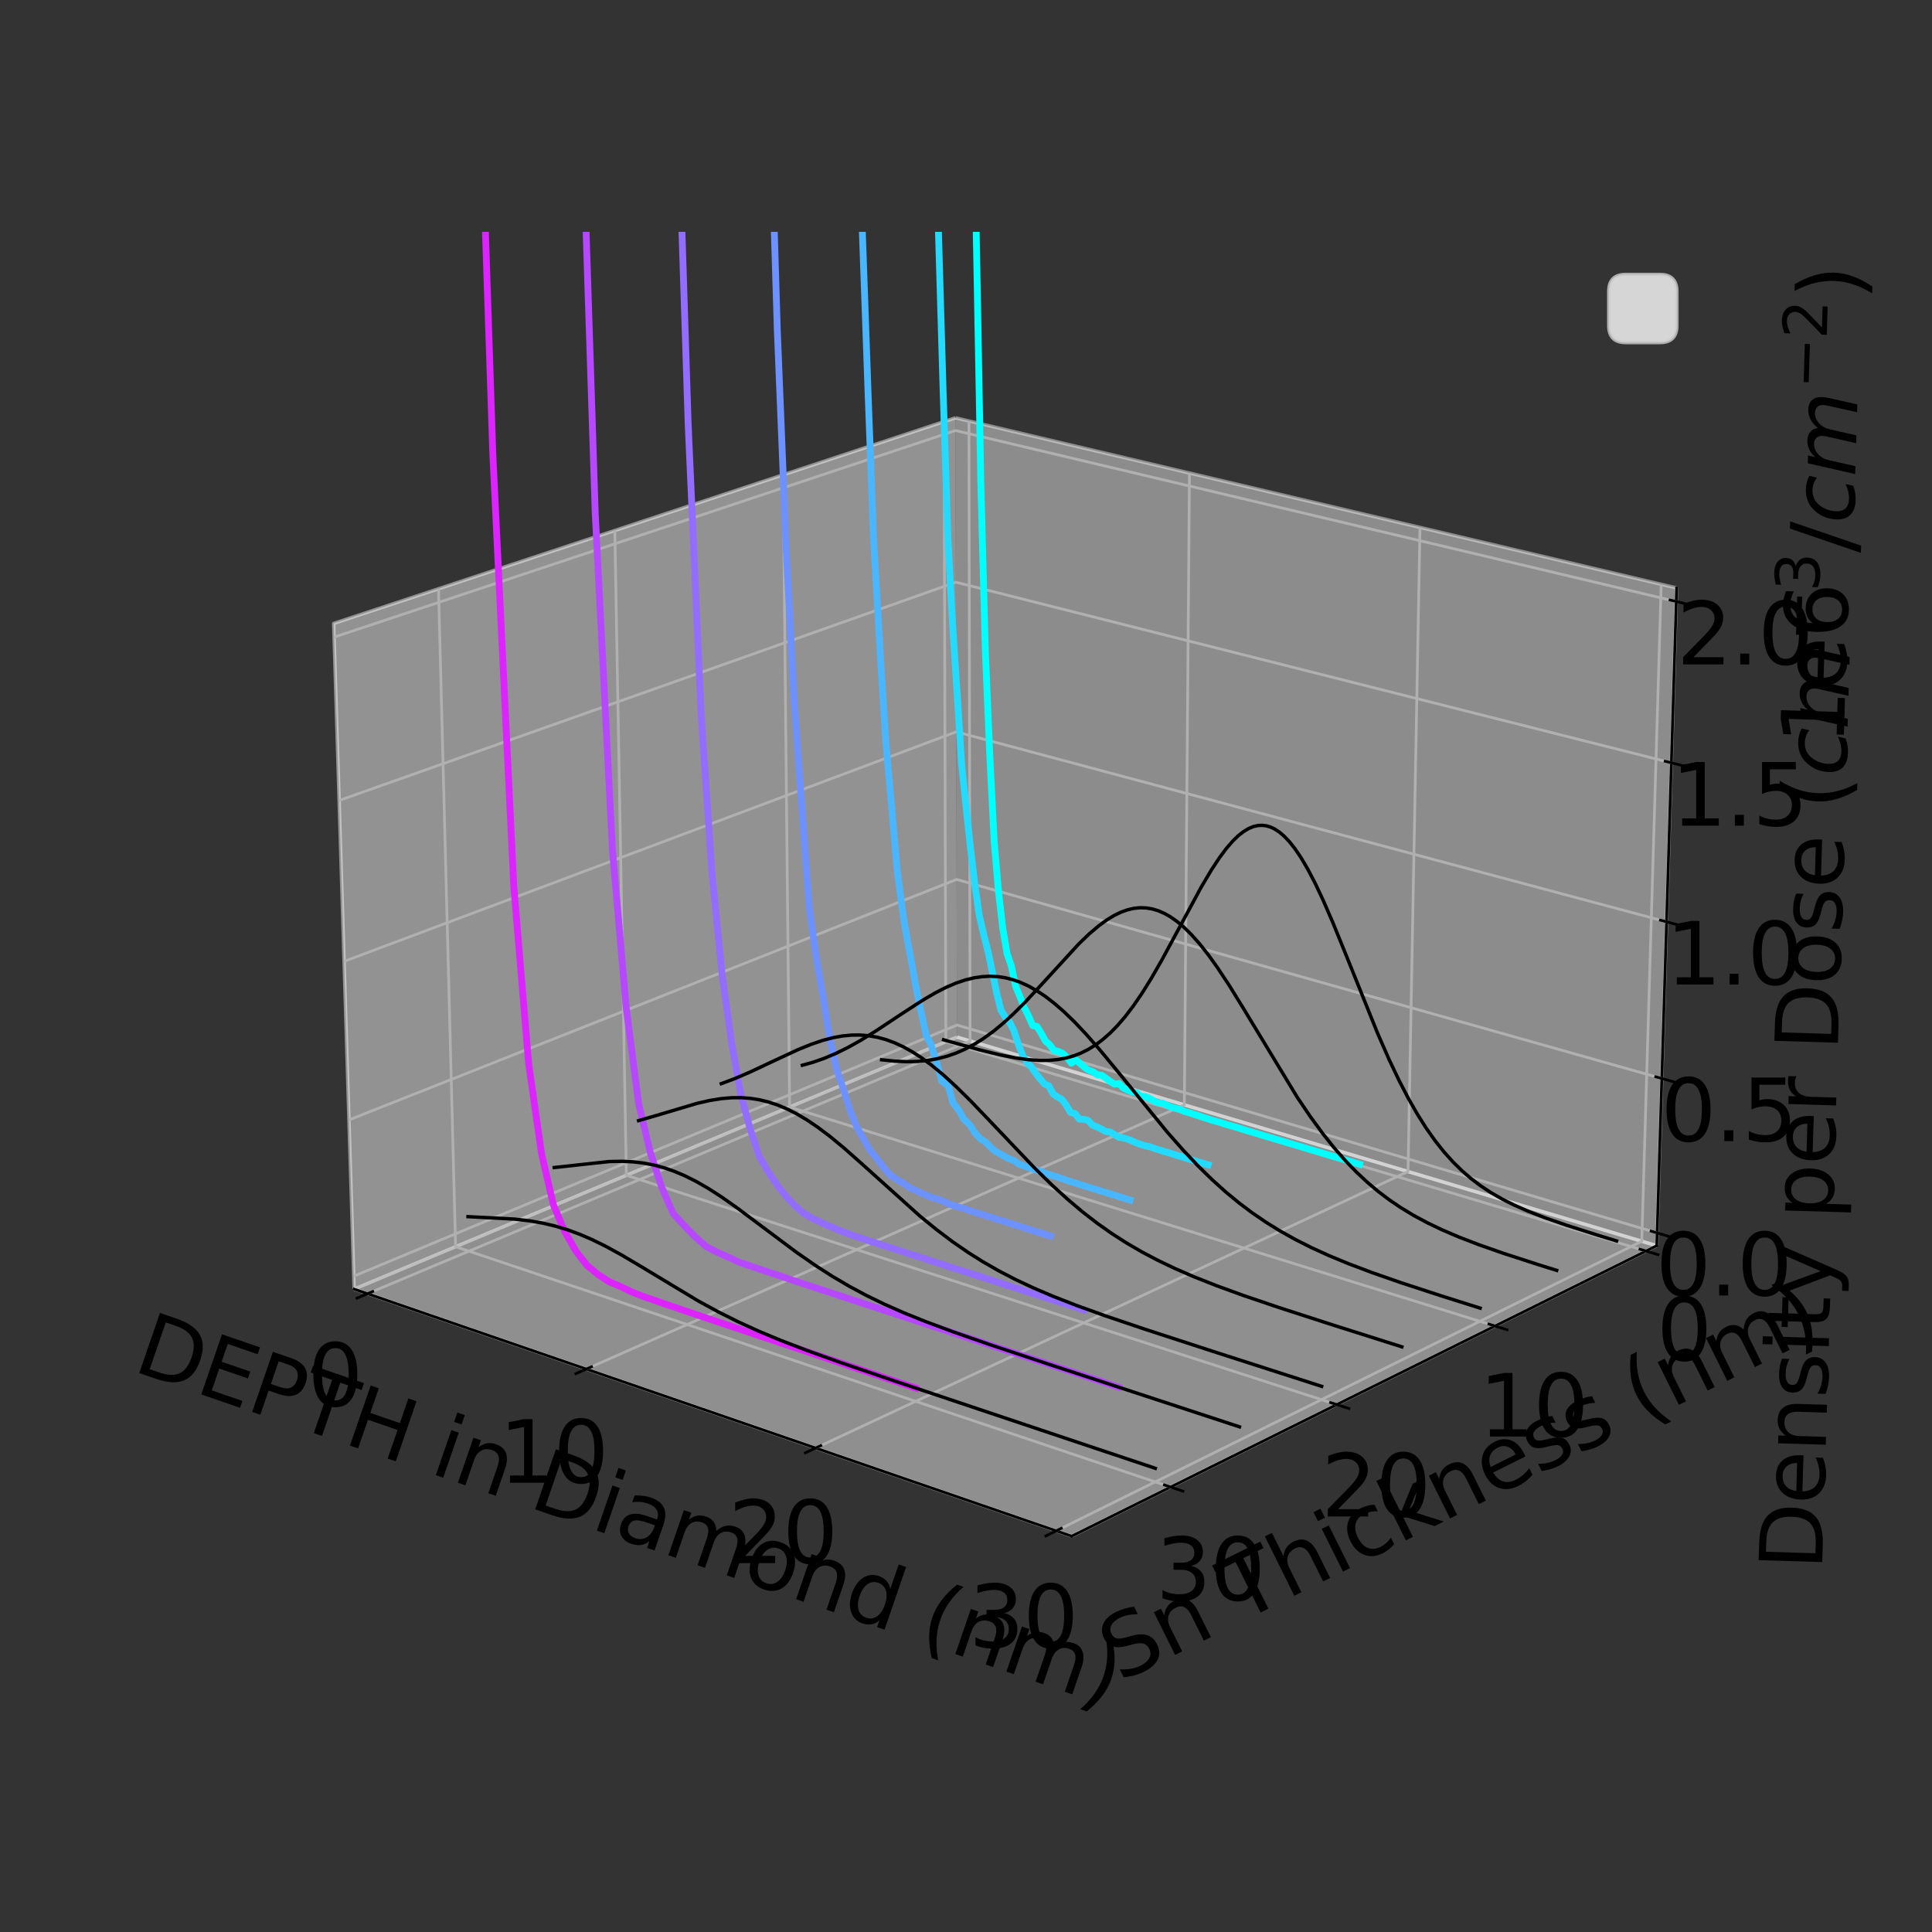 <?xml version="1.0" encoding="utf-8" standalone="no"?>
<!DOCTYPE svg PUBLIC "-//W3C//DTD SVG 1.1//EN"
  "http://www.w3.org/Graphics/SVG/1.1/DTD/svg11.dtd">
<svg height="566.929pt" version="1.1" viewBox="0 0 566.929 566.929" width="566.929pt" xmlns="http://www.w3.org/2000/svg" xmlns:xlink="http://www.w3.org/1999/xlink">
 <rect x="0" y="0" width="566.929" height="566.929" fill="#333333" stroke="none"/>
 <defs>
  <style type="text/css">*{stroke-linecap:butt;stroke-linejoin:round;}</style>
 </defs>
 <g id="figure_1">
  <g id="patch_1">
   <path d="M 0 566.929 
L 566.929 566.929 
L 566.929 0 
L 0 0 
z
" style="fill:none;"/>
  </g>
  <g id="patch_2">
   <path d="M 76.535 496.063 
L 504.567 496.063 
L 504.567 68.031 
L 76.535 68.031 
z
" style="fill:none;"/>
  </g>
  <g id="pane3d_1">
   <g id="patch_3">
    <path d="M 280.82 304.324 
L 103.923 378.275 
L 97.914 182.94 
L 280.375 122.605 
" style="fill:#f2f2f2;opacity:0.5;stroke:#f2f2f2;stroke-linejoin:miter;"/>
   </g>
  </g>
  <g id="pane3d_2">
   <g id="patch_4">
    <path d="M 280.82 304.324 
L 486.152 365.539 
L 491.997 172.528 
L 280.375 122.605 
" style="fill:#e6e6e6;opacity:0.5;stroke:#e6e6e6;stroke-linejoin:miter;"/>
   </g>
  </g>
  <g id="pane3d_3">
   <g id="patch_5">
    <path d="M 280.82 304.324 
L 486.152 365.539 
L 314.462 450.77 
L 103.923 378.275 
" style="fill:#ececec;opacity:0.5;stroke:#ececec;stroke-linejoin:miter;"/>
   </g>
  </g>
  <g id="axis3d_1">
   <g id="line2d_1">
    <path d="M 103.923 378.275 
L 314.462 450.77 
" style="fill:none;stroke:#000000;stroke-linecap:square;stroke-width:0.8;"/>
   </g>
   <g id="text_1">
    <!-- DEPTH in Diamond (nm) -->
    <g transform="translate(38.489 402.097)rotate(-341)scale(0.25 -0.25)">
     <defs>
      <path d="M 1259 4147 
L 1259 519 
L 2022 519 
Q 2988 519 3436 956 
Q 3884 1394 3884 2338 
Q 3884 3275 3436 3711 
Q 2988 4147 2022 4147 
L 1259 4147 
z
M 628 4666 
L 1925 4666 
Q 3281 4666 3915 4102 
Q 4550 3538 4550 2338 
Q 4550 1131 3912 565 
Q 3275 0 1925 0 
L 628 0 
L 628 4666 
z
" id="DejaVuSans-44" transform="scale(0.016)"/>
      <path d="M 628 4666 
L 3578 4666 
L 3578 4134 
L 1259 4134 
L 1259 2753 
L 3481 2753 
L 3481 2222 
L 1259 2222 
L 1259 531 
L 3634 531 
L 3634 0 
L 628 0 
L 628 4666 
z
" id="DejaVuSans-45" transform="scale(0.016)"/>
      <path d="M 1259 4147 
L 1259 2394 
L 2053 2394 
Q 2494 2394 2734 2622 
Q 2975 2850 2975 3272 
Q 2975 3691 2734 3919 
Q 2494 4147 2053 4147 
L 1259 4147 
z
M 628 4666 
L 2053 4666 
Q 2838 4666 3239 4311 
Q 3641 3956 3641 3272 
Q 3641 2581 3239 2228 
Q 2838 1875 2053 1875 
L 1259 1875 
L 1259 0 
L 628 0 
L 628 4666 
z
" id="DejaVuSans-50" transform="scale(0.016)"/>
      <path d="M -19 4666 
L 3928 4666 
L 3928 4134 
L 2272 4134 
L 2272 0 
L 1638 0 
L 1638 4134 
L -19 4134 
L -19 4666 
z
" id="DejaVuSans-54" transform="scale(0.016)"/>
      <path d="M 628 4666 
L 1259 4666 
L 1259 2753 
L 3553 2753 
L 3553 4666 
L 4184 4666 
L 4184 0 
L 3553 0 
L 3553 2222 
L 1259 2222 
L 1259 0 
L 628 0 
L 628 4666 
z
" id="DejaVuSans-48" transform="scale(0.016)"/>
      <path id="DejaVuSans-20" transform="scale(0.016)"/>
      <path d="M 603 3500 
L 1178 3500 
L 1178 0 
L 603 0 
L 603 3500 
z
M 603 4863 
L 1178 4863 
L 1178 4134 
L 603 4134 
L 603 4863 
z
" id="DejaVuSans-69" transform="scale(0.016)"/>
      <path d="M 3513 2113 
L 3513 0 
L 2938 0 
L 2938 2094 
Q 2938 2591 2744 2837 
Q 2550 3084 2163 3084 
Q 1697 3084 1428 2787 
Q 1159 2491 1159 1978 
L 1159 0 
L 581 0 
L 581 3500 
L 1159 3500 
L 1159 2956 
Q 1366 3272 1645 3428 
Q 1925 3584 2291 3584 
Q 2894 3584 3203 3211 
Q 3513 2838 3513 2113 
z
" id="DejaVuSans-6e" transform="scale(0.016)"/>
      <path d="M 2194 1759 
Q 1497 1759 1228 1600 
Q 959 1441 959 1056 
Q 959 750 1161 570 
Q 1363 391 1709 391 
Q 2188 391 2477 730 
Q 2766 1069 2766 1631 
L 2766 1759 
L 2194 1759 
z
M 3341 1997 
L 3341 0 
L 2766 0 
L 2766 531 
Q 2569 213 2275 61 
Q 1981 -91 1556 -91 
Q 1019 -91 701 211 
Q 384 513 384 1019 
Q 384 1609 779 1909 
Q 1175 2209 1959 2209 
L 2766 2209 
L 2766 2266 
Q 2766 2663 2505 2880 
Q 2244 3097 1772 3097 
Q 1472 3097 1187 3025 
Q 903 2953 641 2809 
L 641 3341 
Q 956 3463 1253 3523 
Q 1550 3584 1831 3584 
Q 2591 3584 2966 3190 
Q 3341 2797 3341 1997 
z
" id="DejaVuSans-61" transform="scale(0.016)"/>
      <path d="M 3328 2828 
Q 3544 3216 3844 3400 
Q 4144 3584 4550 3584 
Q 5097 3584 5394 3201 
Q 5691 2819 5691 2113 
L 5691 0 
L 5113 0 
L 5113 2094 
Q 5113 2597 4934 2840 
Q 4756 3084 4391 3084 
Q 3944 3084 3684 2787 
Q 3425 2491 3425 1978 
L 3425 0 
L 2847 0 
L 2847 2094 
Q 2847 2600 2669 2842 
Q 2491 3084 2119 3084 
Q 1678 3084 1418 2786 
Q 1159 2488 1159 1978 
L 1159 0 
L 581 0 
L 581 3500 
L 1159 3500 
L 1159 2956 
Q 1356 3278 1631 3431 
Q 1906 3584 2284 3584 
Q 2666 3584 2933 3390 
Q 3200 3197 3328 2828 
z
" id="DejaVuSans-6d" transform="scale(0.016)"/>
      <path d="M 1959 3097 
Q 1497 3097 1228 2736 
Q 959 2375 959 1747 
Q 959 1119 1226 758 
Q 1494 397 1959 397 
Q 2419 397 2687 759 
Q 2956 1122 2956 1747 
Q 2956 2369 2687 2733 
Q 2419 3097 1959 3097 
z
M 1959 3584 
Q 2709 3584 3137 3096 
Q 3566 2609 3566 1747 
Q 3566 888 3137 398 
Q 2709 -91 1959 -91 
Q 1206 -91 779 398 
Q 353 888 353 1747 
Q 353 2609 779 3096 
Q 1206 3584 1959 3584 
z
" id="DejaVuSans-6f" transform="scale(0.016)"/>
      <path d="M 2906 2969 
L 2906 4863 
L 3481 4863 
L 3481 0 
L 2906 0 
L 2906 525 
Q 2725 213 2448 61 
Q 2172 -91 1784 -91 
Q 1150 -91 751 415 
Q 353 922 353 1747 
Q 353 2572 751 3078 
Q 1150 3584 1784 3584 
Q 2172 3584 2448 3432 
Q 2725 3281 2906 2969 
z
M 947 1747 
Q 947 1113 1208 752 
Q 1469 391 1925 391 
Q 2381 391 2643 752 
Q 2906 1113 2906 1747 
Q 2906 2381 2643 2742 
Q 2381 3103 1925 3103 
Q 1469 3103 1208 2742 
Q 947 2381 947 1747 
z
" id="DejaVuSans-64" transform="scale(0.016)"/>
      <path d="M 1984 4856 
Q 1566 4138 1362 3434 
Q 1159 2731 1159 2009 
Q 1159 1288 1364 580 
Q 1569 -128 1984 -844 
L 1484 -844 
Q 1016 -109 783 600 
Q 550 1309 550 2009 
Q 550 2706 781 3412 
Q 1013 4119 1484 4856 
L 1984 4856 
z
" id="DejaVuSans-28" transform="scale(0.016)"/>
      <path d="M 513 4856 
L 1013 4856 
Q 1481 4119 1714 3412 
Q 1947 2706 1947 2009 
Q 1947 1309 1714 600 
Q 1481 -109 1013 -844 
L 513 -844 
Q 928 -128 1133 580 
Q 1338 1288 1338 2009 
Q 1338 2731 1133 3434 
Q 928 4138 513 4856 
z
" id="DejaVuSans-29" transform="scale(0.016)"/>
     </defs>
     <use xlink:href="#DejaVuSans-44"/>
     <use x="77.002" xlink:href="#DejaVuSans-45"/>
     <use x="140.186" xlink:href="#DejaVuSans-50"/>
     <use x="200.488" xlink:href="#DejaVuSans-54"/>
     <use x="261.572" xlink:href="#DejaVuSans-48"/>
     <use x="336.768" xlink:href="#DejaVuSans-20"/>
     <use x="368.555" xlink:href="#DejaVuSans-69"/>
     <use x="396.338" xlink:href="#DejaVuSans-6e"/>
     <use x="459.717" xlink:href="#DejaVuSans-20"/>
     <use x="491.504" xlink:href="#DejaVuSans-44"/>
     <use x="568.506" xlink:href="#DejaVuSans-69"/>
     <use x="596.289" xlink:href="#DejaVuSans-61"/>
     <use x="657.568" xlink:href="#DejaVuSans-6d"/>
     <use x="754.98" xlink:href="#DejaVuSans-6f"/>
     <use x="816.162" xlink:href="#DejaVuSans-6e"/>
     <use x="879.541" xlink:href="#DejaVuSans-64"/>
     <use x="943.018" xlink:href="#DejaVuSans-20"/>
     <use x="974.805" xlink:href="#DejaVuSans-28"/>
     <use x="1013.818" xlink:href="#DejaVuSans-6e"/>
     <use x="1077.197" xlink:href="#DejaVuSans-6d"/>
     <use x="1174.609" xlink:href="#DejaVuSans-29"/>
    </g>
   </g>
   <g id="Line3DCollection_1">
    <path d="M 107.84 379.623 
L 284.662 305.469 
L 284.326 123.537 
" style="fill:none;stroke:#b0b0b0;stroke-width:0.8;"/>
    <path d="M 172.054 401.734 
L 347.535 324.213 
L 349.04 138.804 
" style="fill:none;stroke:#b0b0b0;stroke-width:0.8;"/>
    <path d="M 239.343 424.904 
L 413.173 343.782 
L 416.685 154.762 
" style="fill:none;stroke:#b0b0b0;stroke-width:0.8;"/>
    <path d="M 309.935 449.211 
L 481.762 364.23 
L 487.464 171.459 
" style="fill:none;stroke:#b0b0b0;stroke-width:0.8;"/>
   </g>
   <g id="xtick_1">
    <g id="line2d_2">
     <path d="M 109.373 378.98 
L 104.765 380.912 
" style="fill:none;stroke:#000000;stroke-linecap:square;stroke-width:0.8;"/>
    </g>
    <g id="text_2">
     <!-- 0 -->
     <g transform="translate(90.256 412.593)scale(0.25 -0.25)">
      <defs>
       <path d="M 2034 4250 
Q 1547 4250 1301 3770 
Q 1056 3291 1056 2328 
Q 1056 1369 1301 889 
Q 1547 409 2034 409 
Q 2525 409 2770 889 
Q 3016 1369 3016 2328 
Q 3016 3291 2770 3770 
Q 2525 4250 2034 4250 
z
M 2034 4750 
Q 2819 4750 3233 4129 
Q 3647 3509 3647 2328 
Q 3647 1150 3233 529 
Q 2819 -91 2034 -91 
Q 1250 -91 836 529 
Q 422 1150 422 2328 
Q 422 3509 836 4129 
Q 1250 4750 2034 4750 
z
" id="DejaVuSans-30" transform="scale(0.016)"/>
      </defs>
      <use xlink:href="#DejaVuSans-30"/>
     </g>
    </g>
   </g>
   <g id="xtick_2">
    <g id="line2d_3">
     <path d="M 173.579 401.061 
L 168.997 403.085 
" style="fill:none;stroke:#000000;stroke-linecap:square;stroke-width:0.8;"/>
    </g>
    <g id="text_3">
     <!-- 10 -->
     <g transform="translate(146.478 435.096)scale(0.25 -0.25)">
      <defs>
       <path d="M 794 531 
L 1825 531 
L 1825 4091 
L 703 3866 
L 703 4441 
L 1819 4666 
L 2450 4666 
L 2450 531 
L 3481 531 
L 3481 0 
L 794 0 
L 794 531 
z
" id="DejaVuSans-31" transform="scale(0.016)"/>
      </defs>
      <use xlink:href="#DejaVuSans-31"/>
      <use x="63.623" xlink:href="#DejaVuSans-30"/>
     </g>
    </g>
   </g>
   <g id="xtick_3">
    <g id="line2d_4">
     <path d="M 240.857 424.198 
L 236.31 426.32 
" style="fill:none;stroke:#000000;stroke-linecap:square;stroke-width:0.8;"/>
    </g>
    <g id="text_4">
     <!-- 20 -->
     <g transform="translate(213.735 458.679)scale(0.25 -0.25)">
      <defs>
       <path d="M 1228 531 
L 3431 531 
L 3431 0 
L 469 0 
L 469 531 
Q 828 903 1448 1529 
Q 2069 2156 2228 2338 
Q 2531 2678 2651 2914 
Q 2772 3150 2772 3378 
Q 2772 3750 2511 3984 
Q 2250 4219 1831 4219 
Q 1534 4219 1204 4116 
Q 875 4013 500 3803 
L 500 4441 
Q 881 4594 1212 4672 
Q 1544 4750 1819 4750 
Q 2544 4750 2975 4387 
Q 3406 4025 3406 3419 
Q 3406 3131 3298 2873 
Q 3191 2616 2906 2266 
Q 2828 2175 2409 1742 
Q 1991 1309 1228 531 
z
" id="DejaVuSans-32" transform="scale(0.016)"/>
      </defs>
      <use xlink:href="#DejaVuSans-32"/>
      <use x="63.623" xlink:href="#DejaVuSans-30"/>
     </g>
    </g>
   </g>
   <g id="xtick_4">
    <g id="line2d_5">
     <path d="M 311.434 448.47 
L 306.93 450.697 
" style="fill:none;stroke:#000000;stroke-linecap:square;stroke-width:0.8;"/>
    </g>
    <g id="text_5">
     <!-- 30 -->
     <g transform="translate(284.303 483.424)scale(0.25 -0.25)">
      <defs>
       <path d="M 2597 2516 
Q 3050 2419 3304 2112 
Q 3559 1806 3559 1356 
Q 3559 666 3084 287 
Q 2609 -91 1734 -91 
Q 1441 -91 1130 -33 
Q 819 25 488 141 
L 488 750 
Q 750 597 1062 519 
Q 1375 441 1716 441 
Q 2309 441 2620 675 
Q 2931 909 2931 1356 
Q 2931 1769 2642 2001 
Q 2353 2234 1838 2234 
L 1294 2234 
L 1294 2753 
L 1863 2753 
Q 2328 2753 2575 2939 
Q 2822 3125 2822 3475 
Q 2822 3834 2567 4026 
Q 2313 4219 1838 4219 
Q 1578 4219 1281 4162 
Q 984 4106 628 3988 
L 628 4550 
Q 988 4650 1302 4700 
Q 1616 4750 1894 4750 
Q 2613 4750 3031 4423 
Q 3450 4097 3450 3541 
Q 3450 3153 3228 2886 
Q 3006 2619 2597 2516 
z
" id="DejaVuSans-33" transform="scale(0.016)"/>
      </defs>
      <use xlink:href="#DejaVuSans-33"/>
      <use x="63.623" xlink:href="#DejaVuSans-30"/>
     </g>
    </g>
   </g>
  </g>
  <g id="axis3d_2">
   <g id="line2d_6">
    <path d="M 486.152 365.539 
L 314.462 450.77 
" style="fill:none;stroke:#000000;stroke-linecap:square;stroke-width:0.8;"/>
   </g>
   <g id="text_6">
    <!-- Sn Thickness (nm) -->
    <g transform="translate(328.527 493.716)rotate(-26.401)scale(0.25 -0.25)">
     <defs>
      <path d="M 3425 4513 
L 3425 3897 
Q 3066 4069 2747 4153 
Q 2428 4238 2131 4238 
Q 1616 4238 1336 4038 
Q 1056 3838 1056 3469 
Q 1056 3159 1242 3001 
Q 1428 2844 1947 2747 
L 2328 2669 
Q 3034 2534 3370 2195 
Q 3706 1856 3706 1288 
Q 3706 609 3251 259 
Q 2797 -91 1919 -91 
Q 1588 -91 1214 -16 
Q 841 59 441 206 
L 441 856 
Q 825 641 1194 531 
Q 1563 422 1919 422 
Q 2459 422 2753 634 
Q 3047 847 3047 1241 
Q 3047 1584 2836 1778 
Q 2625 1972 2144 2069 
L 1759 2144 
Q 1053 2284 737 2584 
Q 422 2884 422 3419 
Q 422 4038 858 4394 
Q 1294 4750 2059 4750 
Q 2388 4750 2728 4690 
Q 3069 4631 3425 4513 
z
" id="DejaVuSans-53" transform="scale(0.016)"/>
      <path d="M 3513 2113 
L 3513 0 
L 2938 0 
L 2938 2094 
Q 2938 2591 2744 2837 
Q 2550 3084 2163 3084 
Q 1697 3084 1428 2787 
Q 1159 2491 1159 1978 
L 1159 0 
L 581 0 
L 581 4863 
L 1159 4863 
L 1159 2956 
Q 1366 3272 1645 3428 
Q 1925 3584 2291 3584 
Q 2894 3584 3203 3211 
Q 3513 2838 3513 2113 
z
" id="DejaVuSans-68" transform="scale(0.016)"/>
      <path d="M 3122 3366 
L 3122 2828 
Q 2878 2963 2633 3030 
Q 2388 3097 2138 3097 
Q 1578 3097 1268 2742 
Q 959 2388 959 1747 
Q 959 1106 1268 751 
Q 1578 397 2138 397 
Q 2388 397 2633 464 
Q 2878 531 3122 666 
L 3122 134 
Q 2881 22 2623 -34 
Q 2366 -91 2075 -91 
Q 1284 -91 818 406 
Q 353 903 353 1747 
Q 353 2603 823 3093 
Q 1294 3584 2113 3584 
Q 2378 3584 2631 3529 
Q 2884 3475 3122 3366 
z
" id="DejaVuSans-63" transform="scale(0.016)"/>
      <path d="M 581 4863 
L 1159 4863 
L 1159 1991 
L 2875 3500 
L 3609 3500 
L 1753 1863 
L 3688 0 
L 2938 0 
L 1159 1709 
L 1159 0 
L 581 0 
L 581 4863 
z
" id="DejaVuSans-6b" transform="scale(0.016)"/>
      <path d="M 3597 1894 
L 3597 1613 
L 953 1613 
Q 991 1019 1311 708 
Q 1631 397 2203 397 
Q 2534 397 2845 478 
Q 3156 559 3463 722 
L 3463 178 
Q 3153 47 2828 -22 
Q 2503 -91 2169 -91 
Q 1331 -91 842 396 
Q 353 884 353 1716 
Q 353 2575 817 3079 
Q 1281 3584 2069 3584 
Q 2775 3584 3186 3129 
Q 3597 2675 3597 1894 
z
M 3022 2063 
Q 3016 2534 2758 2815 
Q 2500 3097 2075 3097 
Q 1594 3097 1305 2825 
Q 1016 2553 972 2059 
L 3022 2063 
z
" id="DejaVuSans-65" transform="scale(0.016)"/>
      <path d="M 2834 3397 
L 2834 2853 
Q 2591 2978 2328 3040 
Q 2066 3103 1784 3103 
Q 1356 3103 1142 2972 
Q 928 2841 928 2578 
Q 928 2378 1081 2264 
Q 1234 2150 1697 2047 
L 1894 2003 
Q 2506 1872 2764 1633 
Q 3022 1394 3022 966 
Q 3022 478 2636 193 
Q 2250 -91 1575 -91 
Q 1294 -91 989 -36 
Q 684 19 347 128 
L 347 722 
Q 666 556 975 473 
Q 1284 391 1588 391 
Q 1994 391 2212 530 
Q 2431 669 2431 922 
Q 2431 1156 2273 1281 
Q 2116 1406 1581 1522 
L 1381 1569 
Q 847 1681 609 1914 
Q 372 2147 372 2553 
Q 372 3047 722 3315 
Q 1072 3584 1716 3584 
Q 2034 3584 2315 3537 
Q 2597 3491 2834 3397 
z
" id="DejaVuSans-73" transform="scale(0.016)"/>
     </defs>
     <use xlink:href="#DejaVuSans-53"/>
     <use x="63.477" xlink:href="#DejaVuSans-6e"/>
     <use x="126.855" xlink:href="#DejaVuSans-20"/>
     <use x="158.643" xlink:href="#DejaVuSans-54"/>
     <use x="219.727" xlink:href="#DejaVuSans-68"/>
     <use x="283.105" xlink:href="#DejaVuSans-69"/>
     <use x="310.889" xlink:href="#DejaVuSans-63"/>
     <use x="365.869" xlink:href="#DejaVuSans-6b"/>
     <use x="423.779" xlink:href="#DejaVuSans-6e"/>
     <use x="487.158" xlink:href="#DejaVuSans-65"/>
     <use x="548.682" xlink:href="#DejaVuSans-73"/>
     <use x="600.781" xlink:href="#DejaVuSans-73"/>
     <use x="652.881" xlink:href="#DejaVuSans-20"/>
     <use x="684.668" xlink:href="#DejaVuSans-28"/>
     <use x="723.682" xlink:href="#DejaVuSans-6e"/>
     <use x="787.061" xlink:href="#DejaVuSans-6d"/>
     <use x="884.473" xlink:href="#DejaVuSans-29"/>
    </g>
   </g>
   <g id="Line3DCollection_2">
    <path d="M 277.014 123.716 
L 277.554 305.689 
L 483.001 367.103 
" style="fill:none;stroke:#b0b0b0;stroke-width:0.8;"/>
    <path d="M 229.807 139.327 
L 231.707 324.855 
L 438.691 389.1 
" style="fill:none;stroke:#b0b0b0;stroke-width:0.8;"/>
    <path d="M 180.413 155.66 
L 183.799 344.883 
L 392.241 412.159 
" style="fill:none;stroke:#b0b0b0;stroke-width:0.8;"/>
    <path d="M 128.676 172.768 
L 133.686 365.833 
L 343.493 436.358 
" style="fill:none;stroke:#b0b0b0;stroke-width:0.8;"/>
   </g>
   <g id="xtick_5">
    <g id="line2d_7">
     <path d="M 481.242 366.578 
L 486.523 368.156 
" style="fill:none;stroke:#000000;stroke-linecap:square;stroke-width:0.8;"/>
    </g>
    <g id="text_7">
     <!-- 0 -->
     <g transform="translate(486.127 399.191)scale(0.25 -0.25)">
      <use xlink:href="#DejaVuSans-30"/>
     </g>
    </g>
   </g>
   <g id="xtick_6">
    <g id="line2d_8">
     <path d="M 436.917 388.549 
L 442.246 390.203 
" style="fill:none;stroke:#000000;stroke-linecap:square;stroke-width:0.8;"/>
    </g>
    <g id="text_8">
     <!-- 10 -->
     <g transform="translate(434.031 421.544)scale(0.25 -0.25)">
      <use xlink:href="#DejaVuSans-31"/>
      <use x="63.623" xlink:href="#DejaVuSans-30"/>
     </g>
    </g>
   </g>
   <g id="xtick_7">
    <g id="line2d_9">
     <path d="M 390.452 411.581 
L 395.827 413.316 
" style="fill:none;stroke:#000000;stroke-linecap:square;stroke-width:0.8;"/>
    </g>
    <g id="text_9">
     <!-- 20 -->
     <g transform="translate(387.752 444.979)scale(0.25 -0.25)">
      <use xlink:href="#DejaVuSans-32"/>
      <use x="63.623" xlink:href="#DejaVuSans-30"/>
     </g>
    </g>
   </g>
   <g id="xtick_8">
    <g id="line2d_10">
     <path d="M 341.689 435.752 
L 347.109 437.574 
" style="fill:none;stroke:#000000;stroke-linecap:square;stroke-width:0.8;"/>
    </g>
    <g id="text_10">
     <!-- 30 -->
     <g transform="translate(339.177 469.576)scale(0.25 -0.25)">
      <use xlink:href="#DejaVuSans-33"/>
      <use x="63.623" xlink:href="#DejaVuSans-30"/>
     </g>
    </g>
   </g>
  </g>
  <g id="axis3d_3">
   <g id="line2d_11">
    <path d="M 486.152 365.539 
L 491.997 172.528 
" style="fill:none;stroke:#000000;stroke-linecap:square;stroke-width:0.8;"/>
   </g>
   <g id="text_11">
    <!-- Density per Dose ($cm^{-3}$/$cm^{-2}$) -->
    <g transform="translate(534.836 460.892)rotate(-88.265)scale(0.25 -0.25)">
     <defs>
      <path d="M 1172 4494 
L 1172 3500 
L 2356 3500 
L 2356 3053 
L 1172 3053 
L 1172 1153 
Q 1172 725 1289 603 
Q 1406 481 1766 481 
L 2356 481 
L 2356 0 
L 1766 0 
Q 1100 0 847 248 
Q 594 497 594 1153 
L 594 3053 
L 172 3053 
L 172 3500 
L 594 3500 
L 594 4494 
L 1172 4494 
z
" id="DejaVuSans-74" transform="scale(0.016)"/>
      <path d="M 2059 -325 
Q 1816 -950 1584 -1140 
Q 1353 -1331 966 -1331 
L 506 -1331 
L 506 -850 
L 844 -850 
Q 1081 -850 1212 -737 
Q 1344 -625 1503 -206 
L 1606 56 
L 191 3500 
L 800 3500 
L 1894 763 
L 2988 3500 
L 3597 3500 
L 2059 -325 
z
" id="DejaVuSans-79" transform="scale(0.016)"/>
      <path d="M 1159 525 
L 1159 -1331 
L 581 -1331 
L 581 3500 
L 1159 3500 
L 1159 2969 
Q 1341 3281 1617 3432 
Q 1894 3584 2278 3584 
Q 2916 3584 3314 3078 
Q 3713 2572 3713 1747 
Q 3713 922 3314 415 
Q 2916 -91 2278 -91 
Q 1894 -91 1617 61 
Q 1341 213 1159 525 
z
M 3116 1747 
Q 3116 2381 2855 2742 
Q 2594 3103 2138 3103 
Q 1681 3103 1420 2742 
Q 1159 2381 1159 1747 
Q 1159 1113 1420 752 
Q 1681 391 2138 391 
Q 2594 391 2855 752 
Q 3116 1113 3116 1747 
z
" id="DejaVuSans-70" transform="scale(0.016)"/>
      <path d="M 2631 2963 
Q 2534 3019 2420 3045 
Q 2306 3072 2169 3072 
Q 1681 3072 1420 2755 
Q 1159 2438 1159 1844 
L 1159 0 
L 581 0 
L 581 3500 
L 1159 3500 
L 1159 2956 
Q 1341 3275 1631 3429 
Q 1922 3584 2338 3584 
Q 2397 3584 2469 3576 
Q 2541 3569 2628 3553 
L 2631 2963 
z
" id="DejaVuSans-72" transform="scale(0.016)"/>
      <path d="M 3431 3366 
L 3316 2797 
Q 3109 2947 2876 3022 
Q 2644 3097 2394 3097 
Q 2119 3097 1870 3000 
Q 1622 2903 1453 2725 
Q 1184 2453 1037 2087 
Q 891 1722 891 1331 
Q 891 859 1127 628 
Q 1363 397 1844 397 
Q 2081 397 2348 469 
Q 2616 541 2906 684 
L 2797 116 
Q 2547 13 2283 -39 
Q 2019 -91 1741 -91 
Q 1044 -91 669 257 
Q 294 606 294 1253 
Q 294 1797 489 2255 
Q 684 2713 1069 3078 
Q 1331 3328 1684 3456 
Q 2038 3584 2456 3584 
Q 2700 3584 2940 3529 
Q 3181 3475 3431 3366 
z
" id="DejaVuSans-Oblique-63" transform="scale(0.016)"/>
      <path d="M 5747 2113 
L 5338 0 
L 4763 0 
L 5166 2094 
Q 5191 2228 5203 2325 
Q 5216 2422 5216 2491 
Q 5216 2772 5059 2928 
Q 4903 3084 4622 3084 
Q 4203 3084 3875 2770 
Q 3547 2456 3450 1953 
L 3066 0 
L 2491 0 
L 2900 2094 
Q 2925 2209 2937 2307 
Q 2950 2406 2950 2484 
Q 2950 2769 2794 2926 
Q 2638 3084 2363 3084 
Q 1938 3084 1609 2770 
Q 1281 2456 1184 1953 
L 800 0 
L 225 0 
L 909 3500 
L 1484 3500 
L 1375 2956 
Q 1609 3263 1923 3423 
Q 2238 3584 2597 3584 
Q 2978 3584 3223 3384 
Q 3469 3184 3519 2828 
Q 3781 3197 4126 3390 
Q 4472 3584 4856 3584 
Q 5306 3584 5551 3325 
Q 5797 3066 5797 2591 
Q 5797 2488 5784 2364 
Q 5772 2241 5747 2113 
z
" id="DejaVuSans-Oblique-6d" transform="scale(0.016)"/>
      <path d="M 678 2272 
L 4684 2272 
L 4684 1741 
L 678 1741 
L 678 2272 
z
" id="DejaVuSans-2212" transform="scale(0.016)"/>
      <path d="M 1625 4666 
L 2156 4666 
L 531 -594 
L 0 -594 
L 1625 4666 
z
" id="DejaVuSans-2f" transform="scale(0.016)"/>
     </defs>
     <use transform="translate(0 0.766)" xlink:href="#DejaVuSans-44"/>
     <use transform="translate(77.002 0.766)" xlink:href="#DejaVuSans-65"/>
     <use transform="translate(138.525 0.766)" xlink:href="#DejaVuSans-6e"/>
     <use transform="translate(201.904 0.766)" xlink:href="#DejaVuSans-73"/>
     <use transform="translate(254.004 0.766)" xlink:href="#DejaVuSans-69"/>
     <use transform="translate(281.787 0.766)" xlink:href="#DejaVuSans-74"/>
     <use transform="translate(320.996 0.766)" xlink:href="#DejaVuSans-79"/>
     <use transform="translate(380.176 0.766)" xlink:href="#DejaVuSans-20"/>
     <use transform="translate(411.963 0.766)" xlink:href="#DejaVuSans-70"/>
     <use transform="translate(475.439 0.766)" xlink:href="#DejaVuSans-65"/>
     <use transform="translate(536.963 0.766)" xlink:href="#DejaVuSans-72"/>
     <use transform="translate(578.076 0.766)" xlink:href="#DejaVuSans-20"/>
     <use transform="translate(609.863 0.766)" xlink:href="#DejaVuSans-44"/>
     <use transform="translate(686.865 0.766)" xlink:href="#DejaVuSans-6f"/>
     <use transform="translate(748.047 0.766)" xlink:href="#DejaVuSans-73"/>
     <use transform="translate(800.146 0.766)" xlink:href="#DejaVuSans-65"/>
     <use transform="translate(861.67 0.766)" xlink:href="#DejaVuSans-20"/>
     <use transform="translate(893.457 0.766)" xlink:href="#DejaVuSans-28"/>
     <use transform="translate(932.471 0.766)" xlink:href="#DejaVuSans-Oblique-63"/>
     <use transform="translate(987.451 0.766)" xlink:href="#DejaVuSans-Oblique-6d"/>
     <use transform="translate(1089.513 39.047)scale(0.7)" xlink:href="#DejaVuSans-2212"/>
     <use transform="translate(1148.166 39.047)scale(0.7)" xlink:href="#DejaVuSans-33"/>
     <use transform="translate(1195.436 0.766)" xlink:href="#DejaVuSans-2f"/>
     <use transform="translate(1229.127 0.766)" xlink:href="#DejaVuSans-Oblique-63"/>
     <use transform="translate(1284.108 0.766)" xlink:href="#DejaVuSans-Oblique-6d"/>
     <use transform="translate(1386.17 39.047)scale(0.7)" xlink:href="#DejaVuSans-2212"/>
     <use transform="translate(1444.822 39.047)scale(0.7)" xlink:href="#DejaVuSans-32"/>
     <use transform="translate(1492.093 0.766)" xlink:href="#DejaVuSans-29"/>
    </g>
   </g>
   <g id="text_12">
    <!-- 1e6 -->
    <g transform="translate(540.974 218.761)rotate(-88.265)scale(0.25 -0.25)">
     <defs>
      <path d="M 2113 2584 
Q 1688 2584 1439 2293 
Q 1191 2003 1191 1497 
Q 1191 994 1439 701 
Q 1688 409 2113 409 
Q 2538 409 2786 701 
Q 3034 994 3034 1497 
Q 3034 2003 2786 2293 
Q 2538 2584 2113 2584 
z
M 3366 4563 
L 3366 3988 
Q 3128 4100 2886 4159 
Q 2644 4219 2406 4219 
Q 1781 4219 1451 3797 
Q 1122 3375 1075 2522 
Q 1259 2794 1537 2939 
Q 1816 3084 2150 3084 
Q 2853 3084 3261 2657 
Q 3669 2231 3669 1497 
Q 3669 778 3244 343 
Q 2819 -91 2113 -91 
Q 1303 -91 875 529 
Q 447 1150 447 2328 
Q 447 3434 972 4092 
Q 1497 4750 2381 4750 
Q 2619 4750 2861 4703 
Q 3103 4656 3366 4563 
z
" id="DejaVuSans-36" transform="scale(0.016)"/>
     </defs>
     <use xlink:href="#DejaVuSans-31"/>
     <use x="63.623" xlink:href="#DejaVuSans-65"/>
     <use x="125.146" xlink:href="#DejaVuSans-36"/>
    </g>
   </g>
   <g id="Line3DCollection_3">
    <path d="M 486.265 361.792 
L 280.811 300.789 
L 103.807 374.484 
" style="fill:none;stroke:#b0b0b0;stroke-width:0.8;"/>
    <path d="M 487.638 316.474 
L 280.707 258.06 
L 102.396 328.635 
" style="fill:none;stroke:#b0b0b0;stroke-width:0.8;"/>
    <path d="M 489.03 270.497 
L 280.6 214.75 
L 100.965 282.109 
" style="fill:none;stroke:#b0b0b0;stroke-width:0.8;"/>
    <path d="M 490.443 223.846 
L 280.493 170.848 
L 99.513 234.891 
" style="fill:none;stroke:#b0b0b0;stroke-width:0.8;"/>
    <path d="M 491.877 176.505 
L 280.384 126.342 
L 98.038 186.966 
" style="fill:none;stroke:#b0b0b0;stroke-width:0.8;"/>
   </g>
   <g id="xtick_9">
    <g id="line2d_12">
     <path d="M 484.507 361.27 
L 489.788 362.838 
" style="fill:none;stroke:#000000;stroke-linecap:square;stroke-width:0.8;"/>
    </g>
    <g id="text_13">
     <!-- 0.0 -->
     <g transform="translate(485.836 380.143)scale(0.25 -0.25)">
      <defs>
       <path d="M 684 794 
L 1344 794 
L 1344 0 
L 684 0 
L 684 794 
z
" id="DejaVuSans-2e" transform="scale(0.016)"/>
      </defs>
      <use xlink:href="#DejaVuSans-30"/>
      <use x="63.623" xlink:href="#DejaVuSans-2e"/>
      <use x="95.41" xlink:href="#DejaVuSans-30"/>
     </g>
    </g>
   </g>
   <g id="xtick_10">
    <g id="line2d_13">
     <path d="M 485.866 315.974 
L 491.187 317.476 
" style="fill:none;stroke:#000000;stroke-linecap:square;stroke-width:0.8;"/>
    </g>
    <g id="text_14">
     <!-- 0.5 -->
     <g transform="translate(487.348 334.852)scale(0.25 -0.25)">
      <defs>
       <path d="M 691 4666 
L 3169 4666 
L 3169 4134 
L 1269 4134 
L 1269 2991 
Q 1406 3038 1543 3061 
Q 1681 3084 1819 3084 
Q 2600 3084 3056 2656 
Q 3513 2228 3513 1497 
Q 3513 744 3044 326 
Q 2575 -91 1722 -91 
Q 1428 -91 1123 -41 
Q 819 9 494 109 
L 494 744 
Q 775 591 1075 516 
Q 1375 441 1709 441 
Q 2250 441 2565 725 
Q 2881 1009 2881 1497 
Q 2881 1984 2565 2268 
Q 2250 2553 1709 2553 
Q 1456 2553 1204 2497 
Q 953 2441 691 2322 
L 691 4666 
z
" id="DejaVuSans-35" transform="scale(0.016)"/>
      </defs>
      <use xlink:href="#DejaVuSans-30"/>
      <use x="63.623" xlink:href="#DejaVuSans-2e"/>
      <use x="95.41" xlink:href="#DejaVuSans-35"/>
     </g>
    </g>
   </g>
   <g id="xtick_11">
    <g id="line2d_14">
     <path d="M 487.245 270.019 
L 492.607 271.454 
" style="fill:none;stroke:#000000;stroke-linecap:square;stroke-width:0.8;"/>
    </g>
    <g id="text_15">
     <!-- 1.0 -->
     <g transform="translate(488.882 288.903)scale(0.25 -0.25)">
      <use xlink:href="#DejaVuSans-31"/>
      <use x="63.623" xlink:href="#DejaVuSans-2e"/>
      <use x="95.41" xlink:href="#DejaVuSans-30"/>
     </g>
    </g>
   </g>
   <g id="xtick_12">
    <g id="line2d_15">
     <path d="M 488.644 223.391 
L 494.048 224.756 
" style="fill:none;stroke:#000000;stroke-linecap:square;stroke-width:0.8;"/>
    </g>
    <g id="text_16">
     <!-- 1.5 -->
     <g transform="translate(490.438 242.28)scale(0.25 -0.25)">
      <use xlink:href="#DejaVuSans-31"/>
      <use x="63.623" xlink:href="#DejaVuSans-2e"/>
      <use x="95.41" xlink:href="#DejaVuSans-35"/>
     </g>
    </g>
   </g>
   <g id="xtick_13">
    <g id="line2d_16">
     <path d="M 490.063 176.075 
L 495.51 177.367 
" style="fill:none;stroke:#000000;stroke-linecap:square;stroke-width:0.8;"/>
    </g>
    <g id="text_17">
     <!-- 2.0 -->
     <g transform="translate(492.017 194.969)scale(0.25 -0.25)">
      <use xlink:href="#DejaVuSans-32"/>
      <use x="63.623" xlink:href="#DejaVuSans-2e"/>
      <use x="95.41" xlink:href="#DejaVuSans-30"/>
     </g>
    </g>
   </g>
  </g>
  <g id="axes_1">
   <g id="line2d_17">
    <path clip-path="url(#pb0c1bc28f4)" d="M 285.597 -1 
L 286.425 65.756 
L 287.814 141.696 
L 289.144 191.207 
L 290.439 221.591 
L 291.719 246.744 
L 292.985 261.477 
L 294.246 272.343 
L 295.502 279.808 
L 296.758 283.459 
L 298.012 289.357 
L 299.267 292.4 
L 300.521 295.617 
L 301.776 298.056 
L 303.031 300.928 
L 304.289 301.212 
L 305.546 303.223 
L 306.803 305.536 
L 308.062 306.599 
L 309.321 308.31 
L 310.584 308.512 
L 311.847 309.145 
L 313.109 310.298 
L 314.371 311.968 
L 315.642 311.006 
L 316.907 312.031 
L 318.173 313.142 
L 319.441 314.038 
L 320.711 314.503 
L 321.981 315.4 
L 323.254 315.519 
L 324.526 316.374 
L 325.798 317.36 
L 327.072 318.13 
L 328.351 317.947 
L 329.624 319.281 
L 330.902 319.879 
L 332.181 320.434 
L 333.463 320.6 
L 334.741 321.72 
L 336.026 321.799 
L 337.309 322.313 
L 338.592 323.044 
L 339.877 323.645 
L 341.167 323.725 
L 342.454 324.328 
L 343.742 324.93 
L 345.034 325.229 
L 346.326 325.571 
L 347.617 326.175 
L 348.912 326.475 
L 350.207 326.949 
L 351.503 327.336 
L 352.8 327.811 
L 354.098 328.199 
L 355.398 328.631 
L 356.699 329.02 
L 358.001 329.365 
L 359.304 329.798 
L 360.608 330.188 
L 361.914 330.534 
L 363.22 330.925 
L 364.528 331.359 
L 365.836 331.75 
L 367.146 332.142 
L 368.457 332.533 
L 369.77 332.925 
L 371.083 333.318 
L 372.398 333.711 
L 373.713 334.104 
L 375.03 334.497 
L 376.348 334.891 
L 377.667 335.285 
L 378.988 335.68 
L 380.309 336.075 
L 381.632 336.47 
L 382.955 336.866 
L 384.28 337.262 
L 385.606 337.658 
L 386.934 338.054 
L 388.262 338.451 
L 389.592 338.849 
L 390.922 339.246 
L 392.254 339.644 
L 393.587 340.043 
L 394.922 340.441 
L 396.257 340.841 
L 397.594 341.24 
L 398.932 341.64 
" style="fill:none;stroke:#00ffff;stroke-linecap:square;stroke-width:2;"/>
   </g>
   <g id="line2d_18">
    <path clip-path="url(#pb0c1bc28f4)" d="M 273.85 -1 
L 275.314 65.738 
L 276.763 115.159 
L 278.176 158.443 
L 279.525 183.208 
L 280.854 203.328 
L 282.178 224.233 
L 283.478 236.683 
L 284.774 248.832 
L 286.064 259.622 
L 287.349 268.625 
L 288.627 274.094 
L 289.903 279.12 
L 291.18 285.109 
L 292.455 291.355 
L 293.729 296.457 
L 295.001 298.495 
L 296.274 300.008 
L 297.547 302.484 
L 298.82 306.447 
L 300.093 309.711 
L 301.367 311.839 
L 302.642 313.094 
L 303.917 314.961 
L 305.193 316.567 
L 306.47 318.086 
L 307.749 318.645 
L 309.026 320.996 
L 310.306 321.949 
L 311.587 322.598 
L 312.867 324.296 
L 314.147 326.431 
L 315.432 326.776 
L 316.714 328.389 
L 318.002 328.472 
L 319.29 328.775 
L 320.576 330.171 
L 321.865 330.649 
L 323.156 331.303 
L 324.447 332.001 
L 325.741 332.174 
L 327.034 332.961 
L 328.328 333.704 
L 329.625 333.922 
L 330.923 334.272 
L 332.221 334.841 
L 333.52 335.411 
L 334.821 335.85 
L 336.124 336.245 
L 337.428 336.508 
L 338.732 336.992 
L 340.038 337.388 
L 341.345 337.828 
L 342.653 338.181 
L 343.962 338.578 
L 345.272 339.02 
L 346.584 339.373 
L 347.896 339.816 
L 349.21 340.214 
L 350.525 340.613 
L 351.841 341.012 
L 353.159 341.412 
L 354.477 341.812 
" style="fill:none;stroke:#24dbff;stroke-linecap:square;stroke-width:2;"/>
   </g>
   <g id="line2d_19">
    <path clip-path="url(#pb0c1bc28f4)" d="M 251.293 -1 
L 252.395 49.628 
L 254.788 116.902 
L 256.339 157.979 
L 258.494 195.11 
L 259.906 217.245 
L 261.954 240.328 
L 263.314 255.852 
L 265.303 270.609 
L 266.612 277.663 
L 268.575 288.537 
L 269.879 295.125 
L 271.828 304.021 
L 273.112 306.261 
L 275.05 312.495 
L 276.342 317.209 
L 278.264 318.673 
L 279.557 323.475 
L 281.483 326.001 
L 282.77 328.351 
L 284.697 330.211 
L 285.984 332.333 
L 287.915 334.407 
L 289.202 335.085 
L 291.135 337.092 
L 292.424 338.054 
L 294.36 339.075 
L 295.652 339.862 
L 297.591 340.602 
L 298.886 341.532 
L 300.829 342.274 
L 302.126 342.71 
L 304.074 343.383 
L 305.374 343.749 
L 307.326 344.494 
L 308.629 344.897 
L 310.586 345.502 
L 311.892 345.976 
L 313.852 346.618 
L 315.161 347.023 
L 317.126 347.666 
L 318.438 348.071 
L 320.407 348.68 
L 321.722 349.086 
L 323.696 349.696 
L 325.013 350.104 
L 326.991 350.715 
L 328.312 351.123 
L 330.294 351.736 
L 331.618 352.145 
" style="fill:none;stroke:#49b6ff;stroke-linecap:square;stroke-width:2;"/>
   </g>
   <g id="line2d_20">
    <path clip-path="url(#pb0c1bc28f4)" d="M 225.106 -1 
L 228.097 96.944 
L 230.707 161.344 
L 233.089 206.254 
L 235.312 236.977 
L 237.512 266.821 
L 239.556 281.083 
L 241.574 292.793 
L 243.592 305.192 
L 245.578 314.083 
L 247.537 319.754 
L 249.499 326.048 
L 251.45 330.737 
L 253.392 334.27 
L 255.334 337.627 
L 257.27 339.891 
L 259.21 342.505 
L 261.149 344.746 
L 263.085 346.065 
L 265.022 347.171 
L 266.962 348.528 
L 268.902 349.432 
L 270.845 350.311 
L 272.79 351.191 
L 274.736 351.744 
L 276.686 352.448 
L 278.639 353.361 
L 280.593 354.006 
L 282.55 354.563 
L 284.51 355.211 
L 286.472 355.859 
L 288.437 356.478 
L 290.404 357.069 
L 292.374 357.719 
L 294.347 358.311 
L 296.323 358.964 
L 298.301 359.587 
L 300.282 360.212 
L 302.265 360.837 
L 304.251 361.463 
L 306.24 362.09 
L 308.232 362.717 
" style="fill:none;stroke:#6d92ff;stroke-linecap:square;stroke-width:2;"/>
   </g>
   <g id="line2d_21">
    <path clip-path="url(#pb0c1bc28f4)" d="M 197.887 -1 
L 201.938 124.514 
L 205.746 209.859 
L 208.963 256.715 
L 211.916 286.126 
L 214.732 306.389 
L 217.473 321.525 
L 220.143 331.321 
L 222.789 339.312 
L 225.394 343.803 
L 227.994 347.669 
L 230.59 350.974 
L 233.183 353.77 
L 235.775 356.032 
L 238.362 357.488 
L 240.952 358.727 
L 243.545 359.896 
L 246.142 360.955 
L 248.743 362.015 
L 251.347 362.875 
L 253.957 363.781 
L 256.57 364.599 
L 259.189 365.463 
L 261.811 366.283 
L 264.439 367.128 
L 267.072 367.997 
L 269.709 368.845 
L 272.351 369.694 
L 274.998 370.545 
L 277.65 371.397 
L 280.307 372.251 
L 282.968 373.107 
L 285.634 373.964 
L 288.306 374.823 
L 290.982 375.683 
L 293.663 376.545 
L 296.348 377.408 
L 299.039 378.273 
L 301.735 379.14 
L 304.436 380.008 
L 307.141 380.878 
L 309.852 381.749 
L 312.567 382.622 
L 315.288 383.496 
L 318.014 384.373 
" style="fill:none;stroke:#926dff;stroke-linecap:square;stroke-width:2;"/>
   </g>
   <g id="line2d_22">
    <path clip-path="url(#pb0c1bc28f4)" d="M 169.752 -1 
L 174.658 150.46 
L 179.713 249.41 
L 183.74 295.593 
L 187.421 323.989 
L 190.846 338.267 
L 194.197 348.447 
L 197.507 356.089 
L 200.755 359.63 
L 204.004 362.959 
L 207.251 365.804 
L 210.487 367.459 
L 213.728 368.918 
L 216.976 370.416 
L 220.225 371.5 
L 223.483 372.64 
L 226.747 373.693 
L 230.019 374.784 
L 233.299 375.914 
L 236.586 376.992 
L 239.88 378.073 
L 243.182 379.156 
L 246.491 380.241 
L 249.808 381.329 
L 253.133 382.42 
L 256.465 383.513 
L 259.805 384.608 
L 263.153 385.706 
L 266.509 386.807 
L 269.872 387.91 
L 273.243 389.016 
L 276.622 390.124 
L 280.009 391.235 
L 283.403 392.348 
L 286.806 393.464 
L 290.216 394.583 
L 293.635 395.704 
L 297.061 396.828 
L 300.495 397.954 
L 303.938 399.084 
L 307.388 400.215 
L 310.847 401.35 
L 314.314 402.487 
L 317.789 403.627 
L 321.272 404.769 
L 324.763 405.914 
L 328.263 407.062 
" style="fill:none;stroke:#b649ff;stroke-linecap:square;stroke-width:2;"/>
   </g>
   <g id="line2d_23">
    <path clip-path="url(#pb0c1bc28f4)" d="M 140.154 -1 
L 144.602 132.974 
L 150.76 259.959 
L 155.126 312.098 
L 158.884 338.415 
L 162.385 353.549 
L 165.729 361.45 
L 169.029 367.183 
L 172.301 371.37 
L 175.548 374.048 
L 178.79 376.148 
L 182.024 377.483 
L 185.269 379.06 
L 188.517 380.365 
L 191.768 381.454 
L 195.028 382.618 
L 198.294 383.711 
L 201.568 384.844 
L 204.85 385.943 
L 208.139 387.044 
L 211.435 388.148 
L 214.739 389.254 
L 218.051 390.363 
L 221.37 391.474 
L 224.698 392.588 
L 228.033 393.705 
L 231.375 394.824 
L 234.726 395.946 
L 238.084 397.07 
L 241.451 398.197 
L 244.825 399.327 
L 248.207 400.459 
L 251.597 401.594 
L 254.995 402.732 
L 258.401 403.872 
L 261.815 405.015 
L 265.237 406.161 
L 268.667 407.309 
" style="fill:none;stroke:#db24ff;stroke-linecap:square;stroke-width:2;"/>
   </g>
   <g id="line2d_24">
    <path clip-path="url(#pb0c1bc28f4)" d="M 276.893 305.123 
L 287.298 308.034 
L 293.464 309.543 
L 297.965 310.43 
L 301.727 310.952 
L 304.934 311.178 
L 307.77 311.159 
L 310.423 310.915 
L 312.892 310.455 
L 315.177 309.798 
L 317.276 308.976 
L 319.379 307.922 
L 321.488 306.615 
L 323.602 305.037 
L 325.722 303.174 
L 327.848 301.014 
L 330.175 298.315 
L 332.51 295.258 
L 335.049 291.559 
L 337.794 287.161 
L 340.947 281.686 
L 345.307 273.625 
L 352.496 260.299 
L 355.507 255.222 
L 357.92 251.57 
L 359.933 248.886 
L 361.745 246.8 
L 363.356 245.238 
L 364.966 243.977 
L 366.374 243.137 
L 367.781 242.553 
L 369.186 242.236 
L 370.39 242.181 
L 371.592 242.329 
L 372.793 242.682 
L 373.993 243.24 
L 375.39 244.148 
L 376.785 245.328 
L 378.376 247.001 
L 379.964 249.005 
L 381.746 251.634 
L 383.722 254.983 
L 385.89 259.129 
L 388.249 264.123 
L 391.191 270.902 
L 395.104 280.531 
L 404.298 303.342 
L 407.635 310.939 
L 410.589 317.148 
L 413.355 322.468 
L 415.934 326.977 
L 418.521 331.064 
L 421.119 334.739 
L 423.727 338.02 
L 426.345 340.935 
L 428.973 343.514 
L 431.611 345.793 
L 434.462 347.953 
L 437.527 349.977 
L 440.809 351.863 
L 444.309 353.618 
L 448.442 355.435 
L 453.421 357.365 
L 459.674 359.535 
L 468.686 362.408 
L 474.373 364.15 
L 474.373 364.15 
" style="fill:none;stroke:#000000;stroke-linecap:square;"/>
   </g>
   <g id="line2d_25">
    <path clip-path="url(#pb0c1bc28f4)" d="M 258.703 310.978 
L 262.603 311.392 
L 266.14 311.544 
L 269.312 311.461 
L 272.303 311.163 
L 275.114 310.664 
L 277.931 309.928 
L 280.565 309.01 
L 283.205 307.855 
L 285.852 306.452 
L 288.504 304.795 
L 291.354 302.74 
L 294.211 300.402 
L 297.269 297.62 
L 300.72 294.18 
L 305.15 289.423 
L 316.615 276.924 
L 319.748 273.929 
L 322.496 271.607 
L 324.857 269.894 
L 327.025 268.586 
L 328.998 267.639 
L 330.973 266.941 
L 332.753 266.541 
L 334.533 266.365 
L 336.315 266.421 
L 338.098 266.715 
L 339.881 267.248 
L 341.665 268.02 
L 343.448 269.03 
L 345.431 270.424 
L 347.413 272.094 
L 349.593 274.235 
L 351.97 276.907 
L 354.546 280.16 
L 357.318 284.025 
L 360.684 289.126 
L 364.842 295.866 
L 380.716 322.06 
L 384.504 327.657 
L 388.103 332.573 
L 391.511 336.841 
L 394.728 340.516 
L 397.955 343.864 
L 401.191 346.896 
L 404.438 349.632 
L 407.695 352.096 
L 411.166 354.447 
L 414.853 356.674 
L 418.759 358.774 
L 423.091 360.852 
L 428.061 362.981 
L 433.885 365.224 
L 441.2 367.786 
L 451.294 371.064 
L 456.79 372.783 
L 456.79 372.783 
" style="fill:none;stroke:#000000;stroke-linecap:square;"/>
   </g>
   <g id="line2d_26">
    <path clip-path="url(#pb0c1bc28f4)" d="M 235.444 312.583 
L 238.6 311.7 
L 241.948 310.525 
L 245.305 309.103 
L 248.858 307.35 
L 252.61 305.252 
L 257.128 302.457 
L 264.131 297.81 
L 270.61 293.598 
L 274.442 291.356 
L 277.711 289.689 
L 280.604 288.455 
L 283.312 287.544 
L 285.832 286.933 
L 288.164 286.589 
L 290.5 286.472 
L 292.841 286.593 
L 294.991 286.92 
L 297.144 287.459 
L 299.496 288.288 
L 301.851 289.369 
L 304.21 290.697 
L 306.769 292.402 
L 309.33 294.372 
L 312.092 296.768 
L 315.253 299.817 
L 318.813 303.588 
L 322.971 308.346 
L 328.327 314.836 
L 342.461 332.139 
L 347.26 337.577 
L 351.67 342.238 
L 355.69 346.17 
L 359.72 349.799 
L 363.559 352.964 
L 367.408 355.863 
L 371.472 358.644 
L 375.549 361.171 
L 380.047 363.691 
L 384.766 366.073 
L 389.915 368.423 
L 395.704 370.82 
L 402.559 373.411 
L 411.121 376.398 
L 422.899 380.251 
L 434.344 383.865 
L 434.344 383.865 
" style="fill:none;stroke:#000000;stroke-linecap:square;"/>
   </g>
   <g id="line2d_27">
    <path clip-path="url(#pb0c1bc28f4)" d="M 211.655 317.986 
L 215.555 316.53 
L 220.026 314.618 
L 226.389 311.627 
L 234.114 308.033 
L 238.095 306.419 
L 241.521 305.265 
L 244.577 304.472 
L 247.259 303.992 
L 249.95 303.738 
L 252.455 303.723 
L 254.966 303.934 
L 257.484 304.382 
L 260.007 305.071 
L 262.537 306.005 
L 265.072 307.179 
L 267.807 308.707 
L 270.549 310.493 
L 273.491 312.674 
L 276.833 315.446 
L 280.576 318.864 
L 284.919 323.151 
L 290.855 329.355 
L 303.572 342.727 
L 308.76 347.801 
L 313.361 351.992 
L 317.772 355.704 
L 321.993 358.965 
L 326.225 361.954 
L 330.468 364.682 
L 334.926 367.284 
L 339.601 369.756 
L 344.7 372.198 
L 350.432 374.686 
L 357.01 377.287 
L 364.861 380.143 
L 375.256 383.673 
L 391.408 388.898 
L 411.363 395.218 
L 411.363 395.218 
" style="fill:none;stroke:#000000;stroke-linecap:square;"/>
   </g>
   <g id="line2d_28">
    <path clip-path="url(#pb0c1bc28f4)" d="M 187.387 328.842 
L 192.782 327.278 
L 204.593 323.759 
L 208.373 322.906 
L 211.598 322.39 
L 214.645 322.125 
L 217.511 322.103 
L 220.195 322.302 
L 222.887 322.728 
L 225.587 323.391 
L 228.295 324.296 
L 231.01 325.443 
L 233.928 326.931 
L 236.853 328.673 
L 239.981 330.789 
L 243.51 333.448 
L 247.637 336.852 
L 252.959 341.561 
L 270.008 356.9 
L 274.99 360.956 
L 279.584 364.411 
L 283.989 367.452 
L 288.404 370.237 
L 293.032 372.891 
L 297.876 375.407 
L 303.139 377.884 
L 309.031 380.399 
L 315.764 383.026 
L 324.172 386.057 
L 335.941 390.042 
L 357.028 396.905 
L 387.829 406.815 
L 387.829 406.815 
" style="fill:none;stroke:#000000;stroke-linecap:square;"/>
   </g>
   <g id="line2d_29">
    <path clip-path="url(#pb0c1bc28f4)" d="M 162.629 342.602 
L 178.751 340.844 
L 182.539 340.777 
L 185.772 340.933 
L 188.826 341.292 
L 191.89 341.878 
L 194.773 342.648 
L 197.859 343.711 
L 200.955 345.021 
L 204.256 346.671 
L 207.762 348.684 
L 211.67 351.195 
L 216.375 354.503 
L 223.067 359.513 
L 233.746 367.496 
L 239.306 371.357 
L 244.283 374.55 
L 249.272 377.482 
L 254.275 380.158 
L 259.494 382.695 
L 265.132 385.188 
L 271.599 387.801 
L 279.519 390.749 
L 290.144 394.449 
L 308.302 400.502 
L 363.719 418.692 
L 363.719 418.692 
" style="fill:none;stroke:#000000;stroke-linecap:square;"/>
   </g>
   <g id="line2d_30">
    <path clip-path="url(#pb0c1bc28f4)" d="M 137.336 357.017 
L 151.057 357.739 
L 155.418 358.249 
L 159.227 358.91 
L 162.861 359.765 
L 166.317 360.799 
L 169.98 362.133 
L 173.656 363.71 
L 177.736 365.71 
L 182.416 368.271 
L 188.487 371.875 
L 204.857 381.733 
L 210.81 384.975 
L 216.582 387.859 
L 222.573 390.594 
L 228.987 393.273 
L 236.638 396.216 
L 246.559 399.776 
L 262.492 405.223 
L 317.32 423.599 
L 339.014 430.862 
L 339.014 430.862 
" style="fill:none;stroke:#000000;stroke-linecap:square;"/>
   </g>
   <g id="legend_1">
    <g id="patch_6">
     <path d="M 477.067 100.531 
L 487.067 100.531 
Q 492.067 100.531 492.067 95.531 
L 492.067 85.531 
Q 492.067 80.531 487.067 80.531 
L 477.067 80.531 
Q 472.067 80.531 472.067 85.531 
L 472.067 95.531 
Q 472.067 100.531 477.067 100.531 
z
" style="fill:#ffffff;opacity:0.8;stroke:#cccccc;stroke-linejoin:miter;"/>
    </g>
   </g>
  </g>
 </g>
 <defs>
  <clipPath id="pb0c1bc28f4">
   <rect height="428.031" width="428.031" x="76.535" y="68.031"/>
  </clipPath>
 </defs>
</svg>
